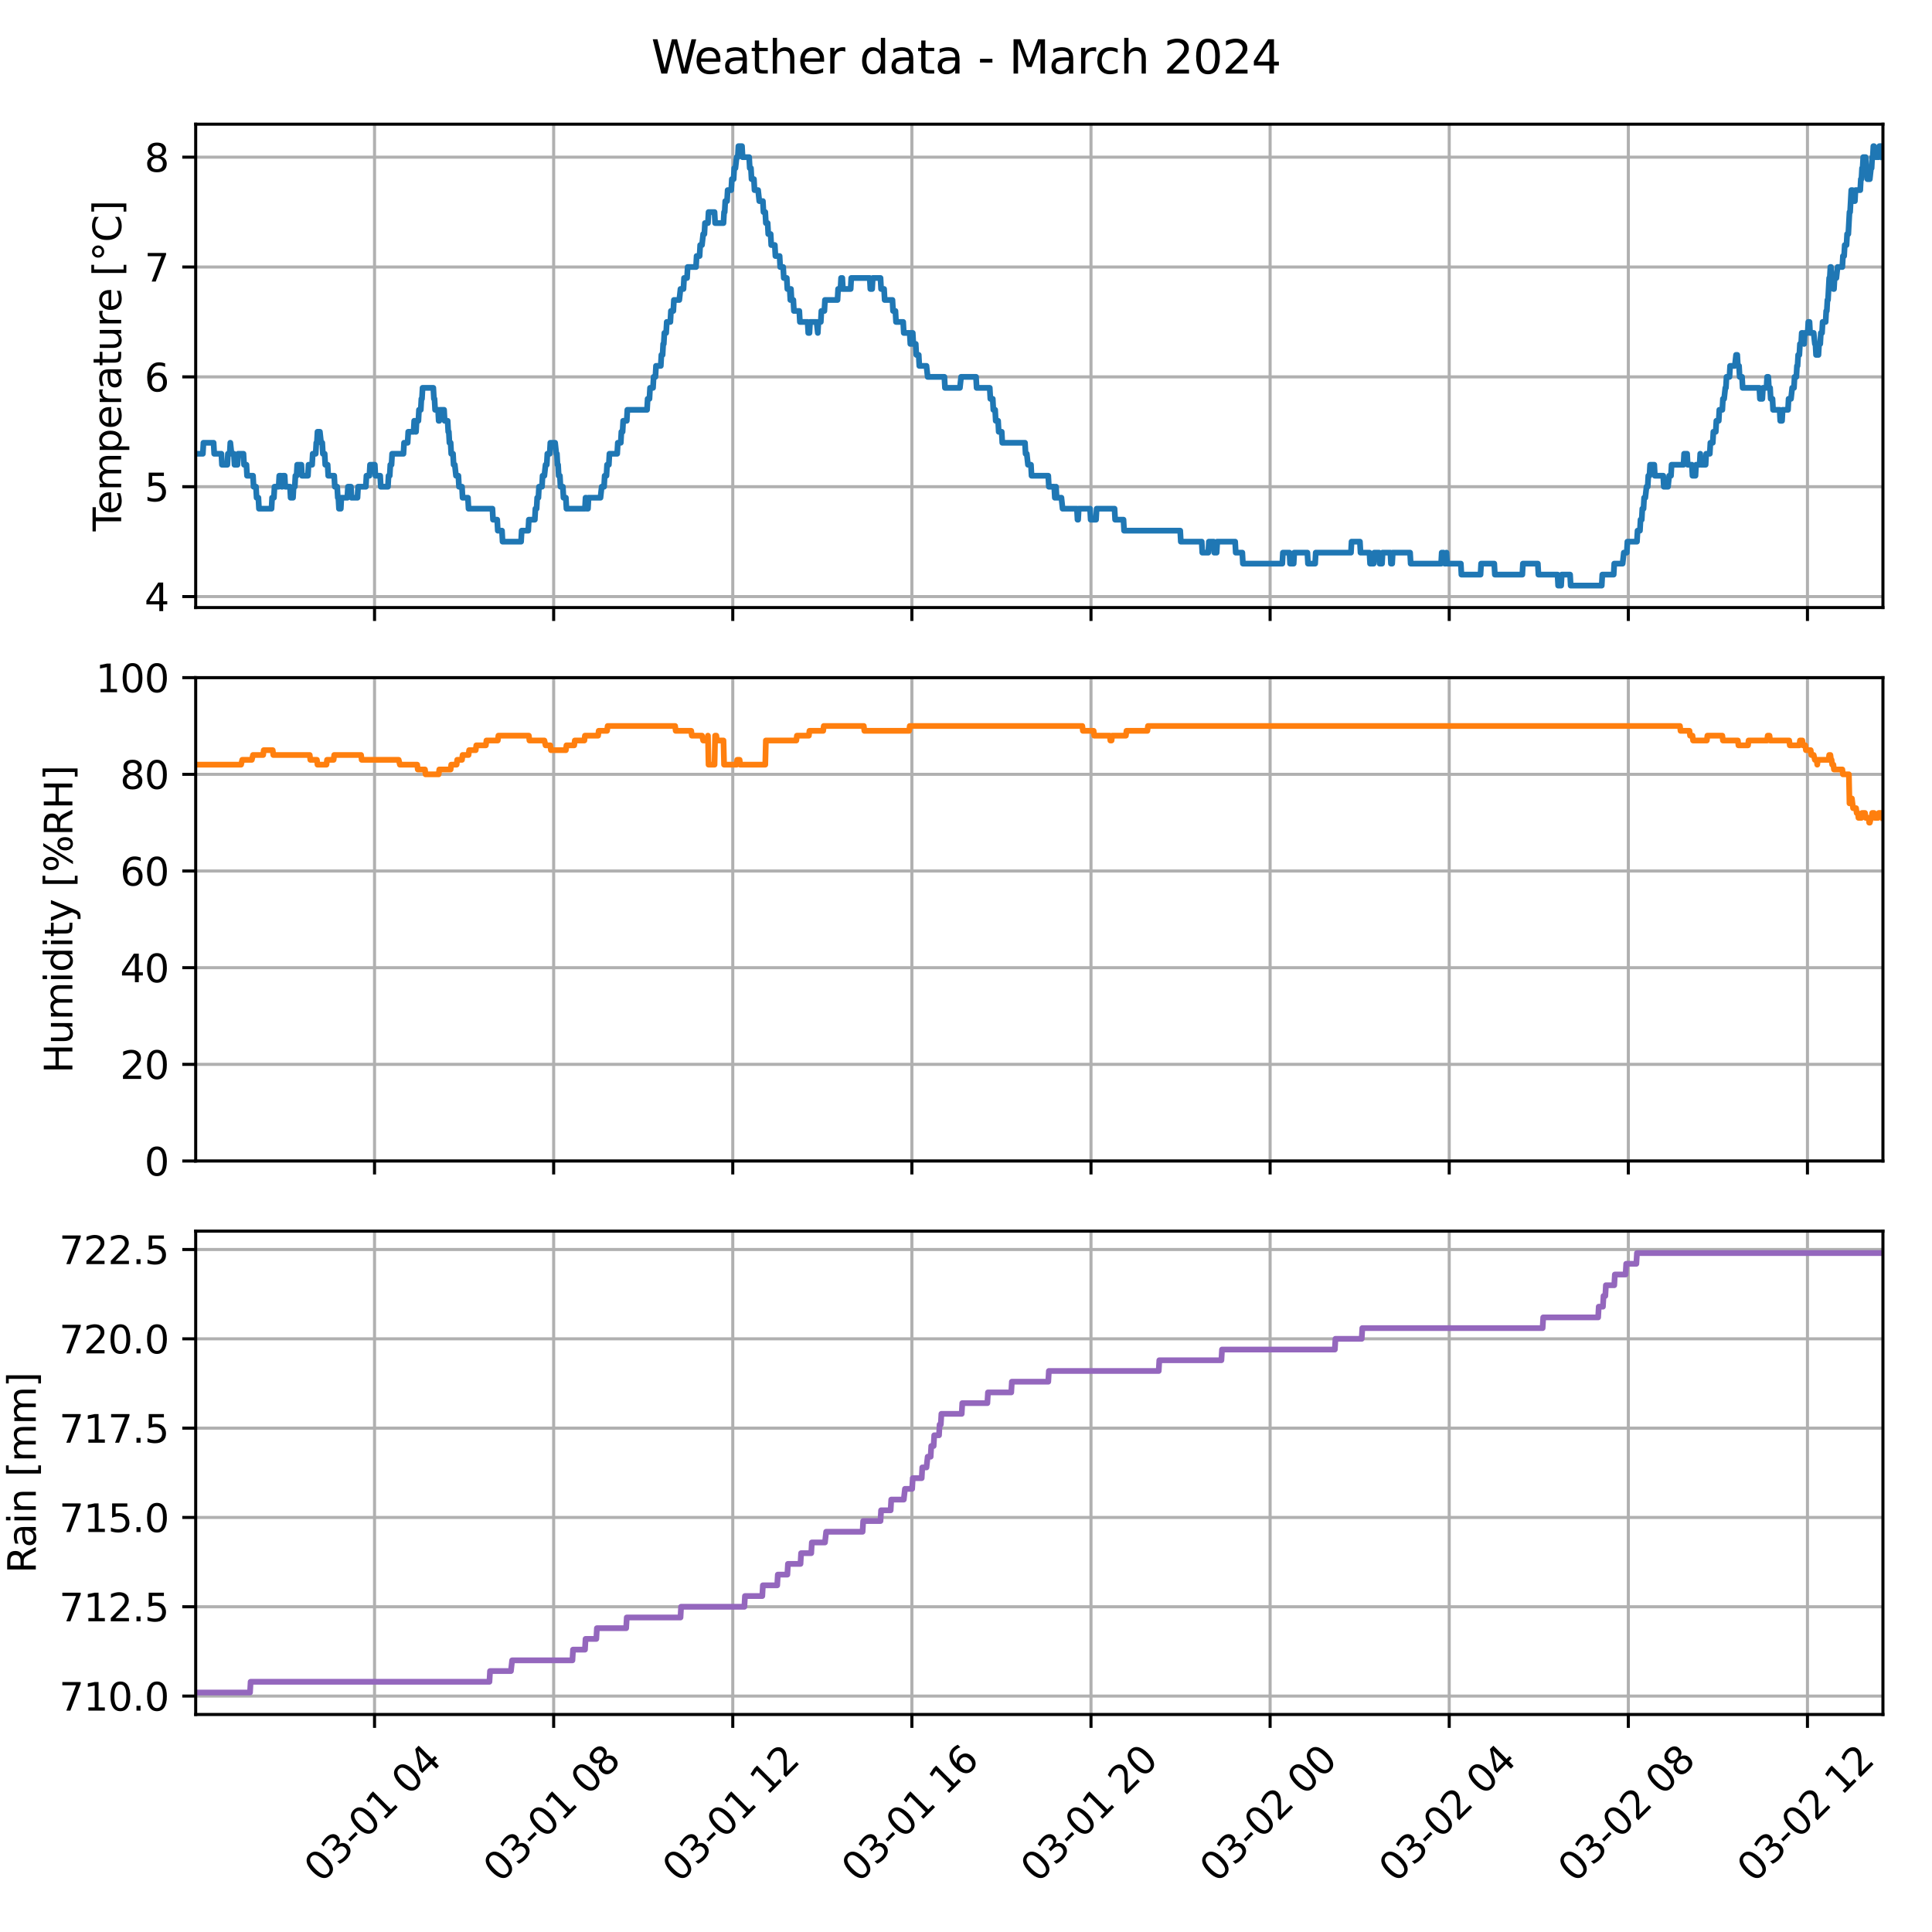 <?xml version="1.0" encoding="utf-8" standalone="no"?>
<!DOCTYPE svg PUBLIC "-//W3C//DTD SVG 1.1//EN"
  "http://www.w3.org/Graphics/SVG/1.1/DTD/svg11.dtd">
<svg xmlns:xlink="http://www.w3.org/1999/xlink" width="504pt" height="504pt" viewBox="0 0 504 504" xmlns="http://www.w3.org/2000/svg" version="1.1">
 <defs>
  <style type="text/css">*{stroke-linejoin: round; stroke-linecap: butt}</style>
 </defs>
 <g id="figure_1">
  <g id="patch_1">
   <path d="M 0 504 
L 504 504 
L 504 0 
L 0 0 
z
" style="fill: #ffffff"/>
  </g>
  <g id="axes_1">
   <g id="patch_2">
    <path d="M 51.05 158.494 
L 491.2 158.494 
L 491.2 32.4 
L 51.05 32.4 
z
" style="fill: #ffffff"/>
   </g>
   <g id="matplotlib.axis_1">
    <g id="xtick_1">
     <g id="line2d_1">
      <path d="M 97.706 158.494 
L 97.706 32.4 
" clip-path="url(#pe0ced258b1)" style="fill: none; stroke: #b0b0b0; stroke-width: 0.8; stroke-linecap: square"/>
     </g>
     <g id="line2d_2">
      <defs>
       <path id="m000e7a18a1" d="M 0 0 
L 0 3.5 
" style="stroke: #000000; stroke-width: 0.8"/>
      </defs>
      <g>
       <use xlink:href="#m000e7a18a1" x="97.706" y="158.494" style="stroke: #000000; stroke-width: 0.8"/>
      </g>
     </g>
    </g>
    <g id="xtick_2">
     <g id="line2d_3">
      <path d="M 144.432 158.494 
L 144.432 32.4 
" clip-path="url(#pe0ced258b1)" style="fill: none; stroke: #b0b0b0; stroke-width: 0.8; stroke-linecap: square"/>
     </g>
     <g id="line2d_4">
      <g>
       <use xlink:href="#m000e7a18a1" x="144.432" y="158.494" style="stroke: #000000; stroke-width: 0.8"/>
      </g>
     </g>
    </g>
    <g id="xtick_3">
     <g id="line2d_5">
      <path d="M 191.157 158.494 
L 191.157 32.4 
" clip-path="url(#pe0ced258b1)" style="fill: none; stroke: #b0b0b0; stroke-width: 0.8; stroke-linecap: square"/>
     </g>
     <g id="line2d_6">
      <g>
       <use xlink:href="#m000e7a18a1" x="191.157" y="158.494" style="stroke: #000000; stroke-width: 0.8"/>
      </g>
     </g>
    </g>
    <g id="xtick_4">
     <g id="line2d_7">
      <path d="M 237.883 158.494 
L 237.883 32.4 
" clip-path="url(#pe0ced258b1)" style="fill: none; stroke: #b0b0b0; stroke-width: 0.8; stroke-linecap: square"/>
     </g>
     <g id="line2d_8">
      <g>
       <use xlink:href="#m000e7a18a1" x="237.883" y="158.494" style="stroke: #000000; stroke-width: 0.8"/>
      </g>
     </g>
    </g>
    <g id="xtick_5">
     <g id="line2d_9">
      <path d="M 284.608 158.494 
L 284.608 32.4 
" clip-path="url(#pe0ced258b1)" style="fill: none; stroke: #b0b0b0; stroke-width: 0.8; stroke-linecap: square"/>
     </g>
     <g id="line2d_10">
      <g>
       <use xlink:href="#m000e7a18a1" x="284.608" y="158.494" style="stroke: #000000; stroke-width: 0.8"/>
      </g>
     </g>
    </g>
    <g id="xtick_6">
     <g id="line2d_11">
      <path d="M 331.333 158.494 
L 331.333 32.4 
" clip-path="url(#pe0ced258b1)" style="fill: none; stroke: #b0b0b0; stroke-width: 0.8; stroke-linecap: square"/>
     </g>
     <g id="line2d_12">
      <g>
       <use xlink:href="#m000e7a18a1" x="331.333" y="158.494" style="stroke: #000000; stroke-width: 0.8"/>
      </g>
     </g>
    </g>
    <g id="xtick_7">
     <g id="line2d_13">
      <path d="M 378.059 158.494 
L 378.059 32.4 
" clip-path="url(#pe0ced258b1)" style="fill: none; stroke: #b0b0b0; stroke-width: 0.8; stroke-linecap: square"/>
     </g>
     <g id="line2d_14">
      <g>
       <use xlink:href="#m000e7a18a1" x="378.059" y="158.494" style="stroke: #000000; stroke-width: 0.8"/>
      </g>
     </g>
    </g>
    <g id="xtick_8">
     <g id="line2d_15">
      <path d="M 424.784 158.494 
L 424.784 32.4 
" clip-path="url(#pe0ced258b1)" style="fill: none; stroke: #b0b0b0; stroke-width: 0.8; stroke-linecap: square"/>
     </g>
     <g id="line2d_16">
      <g>
       <use xlink:href="#m000e7a18a1" x="424.784" y="158.494" style="stroke: #000000; stroke-width: 0.8"/>
      </g>
     </g>
    </g>
    <g id="xtick_9">
     <g id="line2d_17">
      <path d="M 471.51 158.494 
L 471.51 32.4 
" clip-path="url(#pe0ced258b1)" style="fill: none; stroke: #b0b0b0; stroke-width: 0.8; stroke-linecap: square"/>
     </g>
     <g id="line2d_18">
      <g>
       <use xlink:href="#m000e7a18a1" x="471.51" y="158.494" style="stroke: #000000; stroke-width: 0.8"/>
      </g>
     </g>
    </g>
   </g>
   <g id="matplotlib.axis_2">
    <g id="ytick_1">
     <g id="line2d_19">
      <path d="M 51.05 155.628 
L 491.2 155.628 
" clip-path="url(#pe0ced258b1)" style="fill: none; stroke: #b0b0b0; stroke-width: 0.8; stroke-linecap: square"/>
     </g>
     <g id="line2d_20">
      <defs>
       <path id="m42550d5336" d="M 0 0 
L -3.5 0 
" style="stroke: #000000; stroke-width: 0.8"/>
      </defs>
      <g>
       <use xlink:href="#m42550d5336" x="51.05" y="155.628" style="stroke: #000000; stroke-width: 0.8"/>
      </g>
     </g>
     <g id="text_1">
      <!-- 4 -->
      <g transform="translate(37.688 159.427) scale(0.1 -0.1)">
       <defs>
        <path id="DejaVuSans-34" d="M 2419 4116 
L 825 1625 
L 2419 1625 
L 2419 4116 
z
M 2253 4666 
L 3047 4666 
L 3047 1625 
L 3713 1625 
L 3713 1100 
L 3047 1100 
L 3047 0 
L 2419 0 
L 2419 1100 
L 313 1100 
L 313 1709 
L 2253 4666 
z
" transform="scale(0.016)"/>
       </defs>
       <use xlink:href="#DejaVuSans-34"/>
      </g>
     </g>
    </g>
    <g id="ytick_2">
     <g id="line2d_21">
      <path d="M 51.05 126.97 
L 491.2 126.97 
" clip-path="url(#pe0ced258b1)" style="fill: none; stroke: #b0b0b0; stroke-width: 0.8; stroke-linecap: square"/>
     </g>
     <g id="line2d_22">
      <g>
       <use xlink:href="#m42550d5336" x="51.05" y="126.97" style="stroke: #000000; stroke-width: 0.8"/>
      </g>
     </g>
     <g id="text_2">
      <!-- 5 -->
      <g transform="translate(37.688 130.769) scale(0.1 -0.1)">
       <defs>
        <path id="DejaVuSans-35" d="M 691 4666 
L 3169 4666 
L 3169 4134 
L 1269 4134 
L 1269 2991 
Q 1406 3038 1543 3061 
Q 1681 3084 1819 3084 
Q 2600 3084 3056 2656 
Q 3513 2228 3513 1497 
Q 3513 744 3044 326 
Q 2575 -91 1722 -91 
Q 1428 -91 1123 -41 
Q 819 9 494 109 
L 494 744 
Q 775 591 1075 516 
Q 1375 441 1709 441 
Q 2250 441 2565 725 
Q 2881 1009 2881 1497 
Q 2881 1984 2565 2268 
Q 2250 2553 1709 2553 
Q 1456 2553 1204 2497 
Q 953 2441 691 2322 
L 691 4666 
z
" transform="scale(0.016)"/>
       </defs>
       <use xlink:href="#DejaVuSans-35"/>
      </g>
     </g>
    </g>
    <g id="ytick_3">
     <g id="line2d_23">
      <path d="M 51.05 98.313 
L 491.2 98.313 
" clip-path="url(#pe0ced258b1)" style="fill: none; stroke: #b0b0b0; stroke-width: 0.8; stroke-linecap: square"/>
     </g>
     <g id="line2d_24">
      <g>
       <use xlink:href="#m42550d5336" x="51.05" y="98.313" style="stroke: #000000; stroke-width: 0.8"/>
      </g>
     </g>
     <g id="text_3">
      <!-- 6 -->
      <g transform="translate(37.688 102.112) scale(0.1 -0.1)">
       <defs>
        <path id="DejaVuSans-36" d="M 2113 2584 
Q 1688 2584 1439 2293 
Q 1191 2003 1191 1497 
Q 1191 994 1439 701 
Q 1688 409 2113 409 
Q 2538 409 2786 701 
Q 3034 994 3034 1497 
Q 3034 2003 2786 2293 
Q 2538 2584 2113 2584 
z
M 3366 4563 
L 3366 3988 
Q 3128 4100 2886 4159 
Q 2644 4219 2406 4219 
Q 1781 4219 1451 3797 
Q 1122 3375 1075 2522 
Q 1259 2794 1537 2939 
Q 1816 3084 2150 3084 
Q 2853 3084 3261 2657 
Q 3669 2231 3669 1497 
Q 3669 778 3244 343 
Q 2819 -91 2113 -91 
Q 1303 -91 875 529 
Q 447 1150 447 2328 
Q 447 3434 972 4092 
Q 1497 4750 2381 4750 
Q 2619 4750 2861 4703 
Q 3103 4656 3366 4563 
z
" transform="scale(0.016)"/>
       </defs>
       <use xlink:href="#DejaVuSans-36"/>
      </g>
     </g>
    </g>
    <g id="ytick_4">
     <g id="line2d_25">
      <path d="M 51.05 69.655 
L 491.2 69.655 
" clip-path="url(#pe0ced258b1)" style="fill: none; stroke: #b0b0b0; stroke-width: 0.8; stroke-linecap: square"/>
     </g>
     <g id="line2d_26">
      <g>
       <use xlink:href="#m42550d5336" x="51.05" y="69.655" style="stroke: #000000; stroke-width: 0.8"/>
      </g>
     </g>
     <g id="text_4">
      <!-- 7 -->
      <g transform="translate(37.688 73.454) scale(0.1 -0.1)">
       <defs>
        <path id="DejaVuSans-37" d="M 525 4666 
L 3525 4666 
L 3525 4397 
L 1831 0 
L 1172 0 
L 2766 4134 
L 525 4134 
L 525 4666 
z
" transform="scale(0.016)"/>
       </defs>
       <use xlink:href="#DejaVuSans-37"/>
      </g>
     </g>
    </g>
    <g id="ytick_5">
     <g id="line2d_27">
      <path d="M 51.05 40.997 
L 491.2 40.997 
" clip-path="url(#pe0ced258b1)" style="fill: none; stroke: #b0b0b0; stroke-width: 0.8; stroke-linecap: square"/>
     </g>
     <g id="line2d_28">
      <g>
       <use xlink:href="#m42550d5336" x="51.05" y="40.997" style="stroke: #000000; stroke-width: 0.8"/>
      </g>
     </g>
     <g id="text_5">
      <!-- 8 -->
      <g transform="translate(37.688 44.797) scale(0.1 -0.1)">
       <defs>
        <path id="DejaVuSans-38" d="M 2034 2216 
Q 1584 2216 1326 1975 
Q 1069 1734 1069 1313 
Q 1069 891 1326 650 
Q 1584 409 2034 409 
Q 2484 409 2743 651 
Q 3003 894 3003 1313 
Q 3003 1734 2745 1975 
Q 2488 2216 2034 2216 
z
M 1403 2484 
Q 997 2584 770 2862 
Q 544 3141 544 3541 
Q 544 4100 942 4425 
Q 1341 4750 2034 4750 
Q 2731 4750 3128 4425 
Q 3525 4100 3525 3541 
Q 3525 3141 3298 2862 
Q 3072 2584 2669 2484 
Q 3125 2378 3379 2068 
Q 3634 1759 3634 1313 
Q 3634 634 3220 271 
Q 2806 -91 2034 -91 
Q 1263 -91 848 271 
Q 434 634 434 1313 
Q 434 1759 690 2068 
Q 947 2378 1403 2484 
z
M 1172 3481 
Q 1172 3119 1398 2916 
Q 1625 2713 2034 2713 
Q 2441 2713 2670 2916 
Q 2900 3119 2900 3481 
Q 2900 3844 2670 4047 
Q 2441 4250 2034 4250 
Q 1625 4250 1398 4047 
Q 1172 3844 1172 3481 
z
" transform="scale(0.016)"/>
       </defs>
       <use xlink:href="#DejaVuSans-38"/>
      </g>
     </g>
    </g>
    <g id="text_6">
     <!-- Temperature [°C] -->
     <g transform="translate(31.608 138.598) rotate(-90) scale(0.1 -0.1)">
      <defs>
       <path id="DejaVuSans-54" d="M -19 4666 
L 3928 4666 
L 3928 4134 
L 2272 4134 
L 2272 0 
L 1638 0 
L 1638 4134 
L -19 4134 
L -19 4666 
z
" transform="scale(0.016)"/>
       <path id="DejaVuSans-65" d="M 3597 1894 
L 3597 1613 
L 953 1613 
Q 991 1019 1311 708 
Q 1631 397 2203 397 
Q 2534 397 2845 478 
Q 3156 559 3463 722 
L 3463 178 
Q 3153 47 2828 -22 
Q 2503 -91 2169 -91 
Q 1331 -91 842 396 
Q 353 884 353 1716 
Q 353 2575 817 3079 
Q 1281 3584 2069 3584 
Q 2775 3584 3186 3129 
Q 3597 2675 3597 1894 
z
M 3022 2063 
Q 3016 2534 2758 2815 
Q 2500 3097 2075 3097 
Q 1594 3097 1305 2825 
Q 1016 2553 972 2059 
L 3022 2063 
z
" transform="scale(0.016)"/>
       <path id="DejaVuSans-6d" d="M 3328 2828 
Q 3544 3216 3844 3400 
Q 4144 3584 4550 3584 
Q 5097 3584 5394 3201 
Q 5691 2819 5691 2113 
L 5691 0 
L 5113 0 
L 5113 2094 
Q 5113 2597 4934 2840 
Q 4756 3084 4391 3084 
Q 3944 3084 3684 2787 
Q 3425 2491 3425 1978 
L 3425 0 
L 2847 0 
L 2847 2094 
Q 2847 2600 2669 2842 
Q 2491 3084 2119 3084 
Q 1678 3084 1418 2786 
Q 1159 2488 1159 1978 
L 1159 0 
L 581 0 
L 581 3500 
L 1159 3500 
L 1159 2956 
Q 1356 3278 1631 3431 
Q 1906 3584 2284 3584 
Q 2666 3584 2933 3390 
Q 3200 3197 3328 2828 
z
" transform="scale(0.016)"/>
       <path id="DejaVuSans-70" d="M 1159 525 
L 1159 -1331 
L 581 -1331 
L 581 3500 
L 1159 3500 
L 1159 2969 
Q 1341 3281 1617 3432 
Q 1894 3584 2278 3584 
Q 2916 3584 3314 3078 
Q 3713 2572 3713 1747 
Q 3713 922 3314 415 
Q 2916 -91 2278 -91 
Q 1894 -91 1617 61 
Q 1341 213 1159 525 
z
M 3116 1747 
Q 3116 2381 2855 2742 
Q 2594 3103 2138 3103 
Q 1681 3103 1420 2742 
Q 1159 2381 1159 1747 
Q 1159 1113 1420 752 
Q 1681 391 2138 391 
Q 2594 391 2855 752 
Q 3116 1113 3116 1747 
z
" transform="scale(0.016)"/>
       <path id="DejaVuSans-72" d="M 2631 2963 
Q 2534 3019 2420 3045 
Q 2306 3072 2169 3072 
Q 1681 3072 1420 2755 
Q 1159 2438 1159 1844 
L 1159 0 
L 581 0 
L 581 3500 
L 1159 3500 
L 1159 2956 
Q 1341 3275 1631 3429 
Q 1922 3584 2338 3584 
Q 2397 3584 2469 3576 
Q 2541 3569 2628 3553 
L 2631 2963 
z
" transform="scale(0.016)"/>
       <path id="DejaVuSans-61" d="M 2194 1759 
Q 1497 1759 1228 1600 
Q 959 1441 959 1056 
Q 959 750 1161 570 
Q 1363 391 1709 391 
Q 2188 391 2477 730 
Q 2766 1069 2766 1631 
L 2766 1759 
L 2194 1759 
z
M 3341 1997 
L 3341 0 
L 2766 0 
L 2766 531 
Q 2569 213 2275 61 
Q 1981 -91 1556 -91 
Q 1019 -91 701 211 
Q 384 513 384 1019 
Q 384 1609 779 1909 
Q 1175 2209 1959 2209 
L 2766 2209 
L 2766 2266 
Q 2766 2663 2505 2880 
Q 2244 3097 1772 3097 
Q 1472 3097 1187 3025 
Q 903 2953 641 2809 
L 641 3341 
Q 956 3463 1253 3523 
Q 1550 3584 1831 3584 
Q 2591 3584 2966 3190 
Q 3341 2797 3341 1997 
z
" transform="scale(0.016)"/>
       <path id="DejaVuSans-74" d="M 1172 4494 
L 1172 3500 
L 2356 3500 
L 2356 3053 
L 1172 3053 
L 1172 1153 
Q 1172 725 1289 603 
Q 1406 481 1766 481 
L 2356 481 
L 2356 0 
L 1766 0 
Q 1100 0 847 248 
Q 594 497 594 1153 
L 594 3053 
L 172 3053 
L 172 3500 
L 594 3500 
L 594 4494 
L 1172 4494 
z
" transform="scale(0.016)"/>
       <path id="DejaVuSans-75" d="M 544 1381 
L 544 3500 
L 1119 3500 
L 1119 1403 
Q 1119 906 1312 657 
Q 1506 409 1894 409 
Q 2359 409 2629 706 
Q 2900 1003 2900 1516 
L 2900 3500 
L 3475 3500 
L 3475 0 
L 2900 0 
L 2900 538 
Q 2691 219 2414 64 
Q 2138 -91 1772 -91 
Q 1169 -91 856 284 
Q 544 659 544 1381 
z
M 1991 3584 
L 1991 3584 
z
" transform="scale(0.016)"/>
       <path id="DejaVuSans-20" transform="scale(0.016)"/>
       <path id="DejaVuSans-5b" d="M 550 4863 
L 1875 4863 
L 1875 4416 
L 1125 4416 
L 1125 -397 
L 1875 -397 
L 1875 -844 
L 550 -844 
L 550 4863 
z
" transform="scale(0.016)"/>
       <path id="DejaVuSans-b0" d="M 1600 4347 
Q 1350 4347 1178 4173 
Q 1006 4000 1006 3750 
Q 1006 3503 1178 3333 
Q 1350 3163 1600 3163 
Q 1850 3163 2022 3333 
Q 2194 3503 2194 3750 
Q 2194 3997 2020 4172 
Q 1847 4347 1600 4347 
z
M 1600 4750 
Q 1800 4750 1984 4673 
Q 2169 4597 2303 4453 
Q 2447 4313 2519 4134 
Q 2591 3956 2591 3750 
Q 2591 3338 2302 3052 
Q 2013 2766 1594 2766 
Q 1172 2766 890 3047 
Q 609 3328 609 3750 
Q 609 4169 896 4459 
Q 1184 4750 1600 4750 
z
" transform="scale(0.016)"/>
       <path id="DejaVuSans-43" d="M 4122 4306 
L 4122 3641 
Q 3803 3938 3442 4084 
Q 3081 4231 2675 4231 
Q 1875 4231 1450 3742 
Q 1025 3253 1025 2328 
Q 1025 1406 1450 917 
Q 1875 428 2675 428 
Q 3081 428 3442 575 
Q 3803 722 4122 1019 
L 4122 359 
Q 3791 134 3420 21 
Q 3050 -91 2638 -91 
Q 1578 -91 968 557 
Q 359 1206 359 2328 
Q 359 3453 968 4101 
Q 1578 4750 2638 4750 
Q 3056 4750 3426 4639 
Q 3797 4528 4122 4306 
z
" transform="scale(0.016)"/>
       <path id="DejaVuSans-5d" d="M 1947 4863 
L 1947 -844 
L 622 -844 
L 622 -397 
L 1369 -397 
L 1369 4416 
L 622 4416 
L 622 4863 
L 1947 4863 
z
" transform="scale(0.016)"/>
      </defs>
      <use xlink:href="#DejaVuSans-54"/>
      <use xlink:href="#DejaVuSans-65" x="44.084"/>
      <use xlink:href="#DejaVuSans-6d" x="105.607"/>
      <use xlink:href="#DejaVuSans-70" x="203.02"/>
      <use xlink:href="#DejaVuSans-65" x="266.496"/>
      <use xlink:href="#DejaVuSans-72" x="328.02"/>
      <use xlink:href="#DejaVuSans-61" x="369.133"/>
      <use xlink:href="#DejaVuSans-74" x="430.412"/>
      <use xlink:href="#DejaVuSans-75" x="469.621"/>
      <use xlink:href="#DejaVuSans-72" x="533"/>
      <use xlink:href="#DejaVuSans-65" x="571.863"/>
      <use xlink:href="#DejaVuSans-20" x="633.387"/>
      <use xlink:href="#DejaVuSans-5b" x="665.174"/>
      <use xlink:href="#DejaVuSans-b0" x="704.188"/>
      <use xlink:href="#DejaVuSans-43" x="754.188"/>
      <use xlink:href="#DejaVuSans-5d" x="824.012"/>
     </g>
    </g>
   </g>
   <g id="line2d_29">
    <path d="M 51.05 118.373 
L 52.919 118.373 
L 53.075 115.507 
L 55.722 115.507 
L 55.879 118.373 
L 57.748 118.373 
L 57.903 121.239 
L 59.306 121.239 
L 59.46 118.373 
L 59.929 118.373 
L 60.085 115.507 
L 60.395 118.373 
L 61.018 118.373 
L 61.175 121.239 
L 61.953 121.239 
L 62.109 118.373 
L 63.51 118.373 
L 63.667 121.239 
L 64.29 121.239 
L 64.445 124.104 
L 66.003 124.104 
L 66.158 126.97 
L 66.782 126.97 
L 66.937 129.836 
L 67.405 129.836 
L 67.56 132.702 
L 70.831 132.702 
L 70.986 129.836 
L 71.454 129.836 
L 71.609 126.97 
L 72.7 126.97 
L 72.855 124.104 
L 73.323 124.104 
L 73.478 126.97 
L 73.635 126.97 
L 73.79 124.104 
L 74.258 124.104 
L 74.413 126.97 
L 75.659 126.97 
L 75.815 129.836 
L 76.438 129.836 
L 76.593 126.97 
L 76.905 126.97 
L 77.061 124.104 
L 77.373 124.104 
L 77.528 121.239 
L 78.619 121.239 
L 78.774 124.104 
L 80.331 124.104 
L 80.488 121.239 
L 81.422 121.239 
L 81.577 118.373 
L 82.356 118.373 
L 82.512 115.507 
L 82.668 115.507 
L 82.823 112.641 
L 83.448 112.641 
L 83.758 115.507 
L 84.069 115.507 
L 84.226 118.373 
L 84.692 118.373 
L 84.849 121.239 
L 85.472 121.239 
L 85.627 124.104 
L 87.184 124.104 
L 87.341 126.97 
L 87.964 126.97 
L 88.119 129.836 
L 88.275 129.836 
L 88.43 132.702 
L 88.898 132.702 
L 89.053 129.836 
L 90.611 129.836 
L 90.767 126.97 
L 91.545 126.97 
L 91.702 129.836 
L 93.259 129.836 
L 93.414 126.97 
L 95.439 126.97 
L 95.595 124.104 
L 96.374 124.104 
L 96.529 121.239 
L 97.775 121.239 
L 97.932 124.104 
L 99.178 124.104 
L 99.333 126.97 
L 101.203 126.97 
L 101.357 124.104 
L 101.669 124.104 
L 101.825 121.239 
L 102.136 121.239 
L 102.293 118.373 
L 105.251 118.373 
L 105.408 115.507 
L 106.342 115.507 
L 106.497 112.641 
L 107.9 112.641 
L 108.055 109.776 
L 108.211 109.776 
L 108.366 112.641 
L 108.523 112.641 
L 108.678 109.776 
L 109.145 109.776 
L 109.301 106.91 
L 109.769 106.91 
L 109.925 104.044 
L 110.079 104.044 
L 110.235 101.178 
L 113.039 101.178 
L 113.195 104.044 
L 113.35 104.044 
L 113.507 106.91 
L 114.285 106.91 
L 114.441 109.776 
L 114.596 109.776 
L 114.752 106.91 
L 115.843 106.91 
L 115.998 109.776 
L 116.777 109.776 
L 116.933 112.641 
L 117.088 112.641 
L 117.245 115.507 
L 117.556 115.507 
L 117.711 118.373 
L 118.179 118.373 
L 118.334 121.239 
L 118.647 121.239 
L 118.957 124.104 
L 119.58 124.104 
L 119.737 126.97 
L 120.515 126.97 
L 120.671 129.836 
L 122.072 129.836 
L 122.229 132.702 
L 128.458 132.702 
L 128.614 135.567 
L 129.704 135.567 
L 129.86 138.433 
L 130.95 138.433 
L 131.106 141.299 
L 135.934 141.299 
L 136.09 138.433 
L 137.804 138.433 
L 137.959 135.567 
L 139.516 135.567 
L 139.672 132.702 
L 139.984 132.702 
L 140.139 129.836 
L 140.451 129.836 
L 140.607 126.97 
L 141.385 126.97 
L 141.541 124.104 
L 142.008 124.104 
L 142.32 121.239 
L 142.631 121.239 
L 142.788 118.373 
L 143.41 118.373 
L 143.566 115.507 
L 144.812 115.507 
L 145.124 118.373 
L 145.279 118.373 
L 145.435 121.239 
L 145.591 121.239 
L 145.746 124.104 
L 146.058 124.104 
L 146.214 126.97 
L 146.837 126.97 
L 146.992 129.836 
L 147.615 129.836 
L 147.771 132.702 
L 152.599 132.702 
L 152.755 129.836 
L 152.911 129.836 
L 153.067 132.702 
L 153.379 132.702 
L 153.534 129.836 
L 156.649 129.836 
L 156.96 126.97 
L 157.583 126.97 
L 157.74 124.104 
L 158.206 124.104 
L 158.362 121.239 
L 158.829 121.239 
L 158.985 118.373 
L 161.01 118.373 
L 161.166 115.507 
L 161.944 115.507 
L 162.1 112.641 
L 162.412 112.641 
L 162.568 109.776 
L 163.502 109.776 
L 163.658 106.91 
L 168.797 106.91 
L 168.953 104.044 
L 169.42 104.044 
L 169.576 101.178 
L 170.355 101.178 
L 170.511 98.313 
L 170.978 98.313 
L 171.134 95.447 
L 172.38 95.447 
L 172.535 92.581 
L 172.847 92.581 
L 173.003 89.715 
L 173.158 89.715 
L 173.315 86.85 
L 173.781 86.85 
L 173.937 83.984 
L 174.872 83.984 
L 175.027 81.118 
L 175.65 81.118 
L 175.806 78.252 
L 177.209 78.252 
L 177.519 75.386 
L 178.298 75.386 
L 178.454 72.521 
L 179.233 72.521 
L 179.388 69.655 
L 181.569 69.655 
L 181.725 66.789 
L 182.503 66.789 
L 182.659 63.923 
L 183.127 63.923 
L 183.438 61.058 
L 183.749 61.058 
L 183.905 58.192 
L 184.684 58.192 
L 184.84 55.326 
L 186.397 55.326 
L 186.553 58.192 
L 188.733 58.192 
L 188.889 55.326 
L 189.046 55.326 
L 189.2 52.46 
L 189.668 52.46 
L 189.824 49.595 
L 190.759 49.595 
L 190.914 46.729 
L 191.382 46.729 
L 191.537 43.863 
L 191.849 43.863 
L 192.16 40.997 
L 192.471 40.997 
L 192.628 38.132 
L 193.562 38.132 
L 193.717 40.997 
L 195.431 40.997 
L 195.586 43.863 
L 195.898 43.863 
L 196.054 46.729 
L 196.677 46.729 
L 196.832 49.595 
L 197.768 49.595 
L 198.078 52.46 
L 199.012 52.46 
L 199.169 55.326 
L 199.635 55.326 
L 199.792 58.192 
L 200.258 58.192 
L 200.415 61.058 
L 201.037 61.058 
L 201.193 63.923 
L 202.127 63.923 
L 202.284 66.789 
L 203.373 66.789 
L 203.53 69.655 
L 204.308 69.655 
L 204.464 72.521 
L 205.242 72.521 
L 205.399 75.386 
L 206.022 75.386 
L 206.177 78.252 
L 206.333 75.386 
L 206.49 78.252 
L 206.956 78.252 
L 207.111 81.118 
L 208.514 81.118 
L 208.669 83.984 
L 210.695 83.984 
L 210.849 86.85 
L 211.161 86.85 
L 211.317 83.984 
L 213.03 83.984 
L 213.341 86.85 
L 213.498 83.984 
L 214.121 83.984 
L 214.276 81.118 
L 215.055 81.118 
L 215.21 78.252 
L 218.481 78.252 
L 218.637 75.386 
L 219.26 75.386 
L 219.417 72.521 
L 219.571 75.386 
L 219.728 72.521 
L 219.884 75.386 
L 221.908 75.386 
L 222.063 72.521 
L 226.892 72.521 
L 227.049 75.386 
L 227.515 75.386 
L 227.67 72.521 
L 229.696 72.521 
L 229.851 75.386 
L 230.63 75.386 
L 230.785 78.252 
L 232.811 78.252 
L 232.967 81.118 
L 233.589 81.118 
L 233.745 83.984 
L 235.614 83.984 
L 235.769 86.85 
L 237.327 86.85 
L 237.483 89.715 
L 237.638 86.85 
L 237.795 86.85 
L 237.95 89.715 
L 238.106 86.85 
L 238.261 89.715 
L 238.886 89.715 
L 239.04 92.581 
L 239.664 92.581 
L 239.819 95.447 
L 241.689 95.447 
L 241.999 98.313 
L 246.36 98.313 
L 246.517 101.178 
L 250.41 101.178 
L 250.721 98.313 
L 254.616 98.313 
L 254.771 101.178 
L 258.197 101.178 
L 258.354 104.044 
L 258.977 104.044 
L 259.132 106.91 
L 259.599 106.91 
L 259.755 109.776 
L 260.378 109.776 
L 260.534 112.641 
L 261.312 112.641 
L 261.469 115.507 
L 267.387 115.507 
L 267.542 118.373 
L 267.854 118.373 
L 268.167 121.239 
L 268.945 121.239 
L 269.1 124.104 
L 273.461 124.104 
L 273.617 126.97 
L 275.018 126.97 
L 275.175 129.836 
L 275.33 129.836 
L 275.486 126.97 
L 275.641 129.836 
L 276.889 129.836 
L 277.199 132.702 
L 280.937 132.702 
L 281.093 135.567 
L 281.248 135.567 
L 281.405 132.702 
L 284.363 132.702 
L 284.52 135.567 
L 285.921 135.567 
L 286.077 132.702 
L 290.75 132.702 
L 290.905 135.567 
L 293.085 135.567 
L 293.242 138.433 
L 307.883 138.433 
L 308.037 141.299 
L 313.489 141.299 
L 313.644 144.165 
L 315.202 144.165 
L 315.358 141.299 
L 316.604 141.299 
L 316.759 144.165 
L 317.382 144.165 
L 317.539 141.299 
L 322.212 141.299 
L 322.366 144.165 
L 324.08 144.165 
L 324.235 147.031 
L 334.515 147.031 
L 334.671 144.165 
L 336.384 144.165 
L 336.54 147.031 
L 337.475 147.031 
L 337.63 144.165 
L 341.056 144.165 
L 341.213 147.031 
L 343.082 147.031 
L 343.237 144.165 
L 352.427 144.165 
L 352.582 141.299 
L 354.763 141.299 
L 354.919 144.165 
L 357.254 144.165 
L 357.411 147.031 
L 358.345 147.031 
L 358.5 144.165 
L 359.747 144.165 
L 359.903 147.031 
L 360.526 147.031 
L 360.681 144.165 
L 362.706 144.165 
L 362.862 147.031 
L 363.173 147.031 
L 363.33 144.165 
L 367.847 144.165 
L 368.001 147.031 
L 375.945 147.031 
L 376.101 144.165 
L 376.569 144.165 
L 376.879 147.031 
L 377.191 147.031 
L 377.347 144.165 
L 377.502 147.031 
L 381.085 147.031 
L 381.24 149.896 
L 386.224 149.896 
L 386.38 147.031 
L 389.807 147.031 
L 389.962 149.896 
L 397.128 149.896 
L 397.282 147.031 
L 401.176 147.031 
L 401.332 149.896 
L 406.316 149.896 
L 406.472 152.762 
L 407.251 152.762 
L 407.406 149.896 
L 409.587 149.896 
L 409.743 152.762 
L 417.841 152.762 
L 417.997 149.896 
L 420.957 149.896 
L 421.112 147.031 
L 423.293 147.031 
L 423.605 144.165 
L 424.384 144.165 
L 424.539 141.299 
L 427.031 141.299 
L 427.187 138.433 
L 427.81 138.433 
L 427.965 135.567 
L 428.277 135.567 
L 428.433 132.702 
L 428.745 132.702 
L 428.9 129.836 
L 429.211 129.836 
L 429.523 126.97 
L 429.834 126.97 
L 429.991 124.104 
L 430.302 124.104 
L 430.457 121.239 
L 431.548 121.239 
L 431.703 124.104 
L 433.884 124.104 
L 434.04 126.97 
L 435.131 126.97 
L 435.441 124.104 
L 435.909 124.104 
L 436.064 121.239 
L 439.179 121.239 
L 439.336 118.373 
L 440.114 118.373 
L 440.27 121.239 
L 441.36 121.239 
L 441.516 124.104 
L 442.294 124.104 
L 442.451 121.239 
L 443.385 121.239 
L 443.54 118.373 
L 443.697 121.239 
L 444.942 121.239 
L 445.098 118.373 
L 446.032 118.373 
L 446.189 115.507 
L 446.811 115.507 
L 446.968 112.641 
L 447.59 112.641 
L 447.746 109.776 
L 448.369 109.776 
L 448.524 106.91 
L 449.303 106.91 
L 449.459 104.044 
L 449.771 104.044 
L 450.082 101.178 
L 450.238 101.178 
L 450.393 98.313 
L 451.172 98.313 
L 451.328 95.447 
L 452.574 95.447 
L 452.886 92.581 
L 453.197 92.581 
L 453.353 95.447 
L 453.664 95.447 
L 453.82 98.313 
L 454.443 98.313 
L 454.599 101.178 
L 458.96 101.178 
L 459.115 104.044 
L 459.739 104.044 
L 459.895 101.178 
L 460.829 101.178 
L 460.984 98.313 
L 461.296 98.313 
L 461.452 101.178 
L 461.763 101.178 
L 461.919 104.044 
L 462.386 104.044 
L 462.542 106.91 
L 464.255 106.91 
L 464.412 109.776 
L 464.878 109.776 
L 465.034 106.91 
L 466.436 106.91 
L 466.591 104.044 
L 467.214 104.044 
L 467.527 101.178 
L 467.993 101.178 
L 468.149 98.313 
L 468.616 98.313 
L 468.772 95.447 
L 468.928 95.447 
L 469.083 92.581 
L 469.395 92.581 
L 469.551 89.715 
L 469.862 89.715 
L 470.018 86.85 
L 470.33 86.85 
L 470.641 89.715 
L 470.797 86.85 
L 471.576 86.85 
L 471.731 83.984 
L 472.043 83.984 
L 472.198 86.85 
L 473.134 86.85 
L 473.444 89.715 
L 473.6 89.715 
L 473.756 92.581 
L 474.379 92.581 
L 474.535 89.715 
L 474.846 89.715 
L 475.002 86.85 
L 475.313 86.85 
L 475.469 83.984 
L 476.249 83.984 
L 476.403 81.118 
L 476.559 81.118 
L 476.716 78.252 
L 476.871 78.252 
L 477.182 72.521 
L 477.338 72.521 
L 477.494 69.655 
L 477.65 69.655 
L 477.805 72.521 
L 478.117 72.521 
L 478.273 75.386 
L 478.428 75.386 
L 478.585 72.521 
L 479.052 72.521 
L 479.363 69.655 
L 480.609 69.655 
L 480.765 66.789 
L 481.076 66.789 
L 481.232 63.923 
L 481.699 63.923 
L 481.855 61.058 
L 482.167 61.058 
L 482.478 55.326 
L 482.634 55.326 
L 482.946 49.595 
L 483.257 49.595 
L 483.413 52.46 
L 483.88 52.46 
L 484.035 49.595 
L 485.281 49.595 
L 485.437 46.729 
L 485.593 46.729 
L 485.749 43.863 
L 485.904 43.863 
L 486.06 40.997 
L 486.684 40.997 
L 486.839 43.863 
L 486.995 43.863 
L 487.15 46.729 
L 487.773 46.729 
L 488.085 43.863 
L 488.241 43.863 
L 488.396 40.997 
L 488.552 40.997 
L 488.708 38.132 
L 488.864 38.132 
L 489.019 40.997 
L 490.11 40.997 
L 490.265 38.132 
L 491.044 38.132 
L 491.2 40.997 
L 491.2 40.997 
" clip-path="url(#pe0ced258b1)" style="fill: none; stroke: #1f77b4; stroke-width: 1.5; stroke-linecap: square"/>
   </g>
   <g id="patch_3">
    <path d="M 51.05 158.494 
L 51.05 32.4 
" style="fill: none; stroke: #000000; stroke-width: 0.8; stroke-linejoin: miter; stroke-linecap: square"/>
   </g>
   <g id="patch_4">
    <path d="M 491.2 158.494 
L 491.2 32.4 
" style="fill: none; stroke: #000000; stroke-width: 0.8; stroke-linejoin: miter; stroke-linecap: square"/>
   </g>
   <g id="patch_5">
    <path d="M 51.05 158.494 
L 491.2 158.494 
" style="fill: none; stroke: #000000; stroke-width: 0.8; stroke-linejoin: miter; stroke-linecap: square"/>
   </g>
   <g id="patch_6">
    <path d="M 51.05 32.4 
L 491.2 32.4 
" style="fill: none; stroke: #000000; stroke-width: 0.8; stroke-linejoin: miter; stroke-linecap: square"/>
   </g>
  </g>
  <g id="axes_2">
   <g id="patch_7">
    <path d="M 51.05 302.873 
L 491.2 302.873 
L 491.2 176.779 
L 51.05 176.779 
z
" style="fill: #ffffff"/>
   </g>
   <g id="matplotlib.axis_3">
    <g id="xtick_10">
     <g id="line2d_30">
      <path d="M 97.706 302.873 
L 97.706 176.779 
" clip-path="url(#p1950d7c507)" style="fill: none; stroke: #b0b0b0; stroke-width: 0.8; stroke-linecap: square"/>
     </g>
     <g id="line2d_31">
      <g>
       <use xlink:href="#m000e7a18a1" x="97.706" y="302.873" style="stroke: #000000; stroke-width: 0.8"/>
      </g>
     </g>
    </g>
    <g id="xtick_11">
     <g id="line2d_32">
      <path d="M 144.432 302.873 
L 144.432 176.779 
" clip-path="url(#p1950d7c507)" style="fill: none; stroke: #b0b0b0; stroke-width: 0.8; stroke-linecap: square"/>
     </g>
     <g id="line2d_33">
      <g>
       <use xlink:href="#m000e7a18a1" x="144.432" y="302.873" style="stroke: #000000; stroke-width: 0.8"/>
      </g>
     </g>
    </g>
    <g id="xtick_12">
     <g id="line2d_34">
      <path d="M 191.157 302.873 
L 191.157 176.779 
" clip-path="url(#p1950d7c507)" style="fill: none; stroke: #b0b0b0; stroke-width: 0.8; stroke-linecap: square"/>
     </g>
     <g id="line2d_35">
      <g>
       <use xlink:href="#m000e7a18a1" x="191.157" y="302.873" style="stroke: #000000; stroke-width: 0.8"/>
      </g>
     </g>
    </g>
    <g id="xtick_13">
     <g id="line2d_36">
      <path d="M 237.883 302.873 
L 237.883 176.779 
" clip-path="url(#p1950d7c507)" style="fill: none; stroke: #b0b0b0; stroke-width: 0.8; stroke-linecap: square"/>
     </g>
     <g id="line2d_37">
      <g>
       <use xlink:href="#m000e7a18a1" x="237.883" y="302.873" style="stroke: #000000; stroke-width: 0.8"/>
      </g>
     </g>
    </g>
    <g id="xtick_14">
     <g id="line2d_38">
      <path d="M 284.608 302.873 
L 284.608 176.779 
" clip-path="url(#p1950d7c507)" style="fill: none; stroke: #b0b0b0; stroke-width: 0.8; stroke-linecap: square"/>
     </g>
     <g id="line2d_39">
      <g>
       <use xlink:href="#m000e7a18a1" x="284.608" y="302.873" style="stroke: #000000; stroke-width: 0.8"/>
      </g>
     </g>
    </g>
    <g id="xtick_15">
     <g id="line2d_40">
      <path d="M 331.333 302.873 
L 331.333 176.779 
" clip-path="url(#p1950d7c507)" style="fill: none; stroke: #b0b0b0; stroke-width: 0.8; stroke-linecap: square"/>
     </g>
     <g id="line2d_41">
      <g>
       <use xlink:href="#m000e7a18a1" x="331.333" y="302.873" style="stroke: #000000; stroke-width: 0.8"/>
      </g>
     </g>
    </g>
    <g id="xtick_16">
     <g id="line2d_42">
      <path d="M 378.059 302.873 
L 378.059 176.779 
" clip-path="url(#p1950d7c507)" style="fill: none; stroke: #b0b0b0; stroke-width: 0.8; stroke-linecap: square"/>
     </g>
     <g id="line2d_43">
      <g>
       <use xlink:href="#m000e7a18a1" x="378.059" y="302.873" style="stroke: #000000; stroke-width: 0.8"/>
      </g>
     </g>
    </g>
    <g id="xtick_17">
     <g id="line2d_44">
      <path d="M 424.784 302.873 
L 424.784 176.779 
" clip-path="url(#p1950d7c507)" style="fill: none; stroke: #b0b0b0; stroke-width: 0.8; stroke-linecap: square"/>
     </g>
     <g id="line2d_45">
      <g>
       <use xlink:href="#m000e7a18a1" x="424.784" y="302.873" style="stroke: #000000; stroke-width: 0.8"/>
      </g>
     </g>
    </g>
    <g id="xtick_18">
     <g id="line2d_46">
      <path d="M 471.51 302.873 
L 471.51 176.779 
" clip-path="url(#p1950d7c507)" style="fill: none; stroke: #b0b0b0; stroke-width: 0.8; stroke-linecap: square"/>
     </g>
     <g id="line2d_47">
      <g>
       <use xlink:href="#m000e7a18a1" x="471.51" y="302.873" style="stroke: #000000; stroke-width: 0.8"/>
      </g>
     </g>
    </g>
   </g>
   <g id="matplotlib.axis_4">
    <g id="ytick_6">
     <g id="line2d_48">
      <path d="M 51.05 302.873 
L 491.2 302.873 
" clip-path="url(#p1950d7c507)" style="fill: none; stroke: #b0b0b0; stroke-width: 0.8; stroke-linecap: square"/>
     </g>
     <g id="line2d_49">
      <g>
       <use xlink:href="#m42550d5336" x="51.05" y="302.873" style="stroke: #000000; stroke-width: 0.8"/>
      </g>
     </g>
     <g id="text_7">
      <!-- 0 -->
      <g transform="translate(37.688 306.672) scale(0.1 -0.1)">
       <defs>
        <path id="DejaVuSans-30" d="M 2034 4250 
Q 1547 4250 1301 3770 
Q 1056 3291 1056 2328 
Q 1056 1369 1301 889 
Q 1547 409 2034 409 
Q 2525 409 2770 889 
Q 3016 1369 3016 2328 
Q 3016 3291 2770 3770 
Q 2525 4250 2034 4250 
z
M 2034 4750 
Q 2819 4750 3233 4129 
Q 3647 3509 3647 2328 
Q 3647 1150 3233 529 
Q 2819 -91 2034 -91 
Q 1250 -91 836 529 
Q 422 1150 422 2328 
Q 422 3509 836 4129 
Q 1250 4750 2034 4750 
z
" transform="scale(0.016)"/>
       </defs>
       <use xlink:href="#DejaVuSans-30"/>
      </g>
     </g>
    </g>
    <g id="ytick_7">
     <g id="line2d_50">
      <path d="M 51.05 277.654 
L 491.2 277.654 
" clip-path="url(#p1950d7c507)" style="fill: none; stroke: #b0b0b0; stroke-width: 0.8; stroke-linecap: square"/>
     </g>
     <g id="line2d_51">
      <g>
       <use xlink:href="#m42550d5336" x="51.05" y="277.654" style="stroke: #000000; stroke-width: 0.8"/>
      </g>
     </g>
     <g id="text_8">
      <!-- 20 -->
      <g transform="translate(31.325 281.454) scale(0.1 -0.1)">
       <defs>
        <path id="DejaVuSans-32" d="M 1228 531 
L 3431 531 
L 3431 0 
L 469 0 
L 469 531 
Q 828 903 1448 1529 
Q 2069 2156 2228 2338 
Q 2531 2678 2651 2914 
Q 2772 3150 2772 3378 
Q 2772 3750 2511 3984 
Q 2250 4219 1831 4219 
Q 1534 4219 1204 4116 
Q 875 4013 500 3803 
L 500 4441 
Q 881 4594 1212 4672 
Q 1544 4750 1819 4750 
Q 2544 4750 2975 4387 
Q 3406 4025 3406 3419 
Q 3406 3131 3298 2873 
Q 3191 2616 2906 2266 
Q 2828 2175 2409 1742 
Q 1991 1309 1228 531 
z
" transform="scale(0.016)"/>
       </defs>
       <use xlink:href="#DejaVuSans-32"/>
       <use xlink:href="#DejaVuSans-30" x="63.623"/>
      </g>
     </g>
    </g>
    <g id="ytick_8">
     <g id="line2d_52">
      <path d="M 51.05 252.436 
L 491.2 252.436 
" clip-path="url(#p1950d7c507)" style="fill: none; stroke: #b0b0b0; stroke-width: 0.8; stroke-linecap: square"/>
     </g>
     <g id="line2d_53">
      <g>
       <use xlink:href="#m42550d5336" x="51.05" y="252.436" style="stroke: #000000; stroke-width: 0.8"/>
      </g>
     </g>
     <g id="text_9">
      <!-- 40 -->
      <g transform="translate(31.325 256.235) scale(0.1 -0.1)">
       <use xlink:href="#DejaVuSans-34"/>
       <use xlink:href="#DejaVuSans-30" x="63.623"/>
      </g>
     </g>
    </g>
    <g id="ytick_9">
     <g id="line2d_54">
      <path d="M 51.05 227.217 
L 491.2 227.217 
" clip-path="url(#p1950d7c507)" style="fill: none; stroke: #b0b0b0; stroke-width: 0.8; stroke-linecap: square"/>
     </g>
     <g id="line2d_55">
      <g>
       <use xlink:href="#m42550d5336" x="51.05" y="227.217" style="stroke: #000000; stroke-width: 0.8"/>
      </g>
     </g>
     <g id="text_10">
      <!-- 60 -->
      <g transform="translate(31.325 231.016) scale(0.1 -0.1)">
       <use xlink:href="#DejaVuSans-36"/>
       <use xlink:href="#DejaVuSans-30" x="63.623"/>
      </g>
     </g>
    </g>
    <g id="ytick_10">
     <g id="line2d_56">
      <path d="M 51.05 201.998 
L 491.2 201.998 
" clip-path="url(#p1950d7c507)" style="fill: none; stroke: #b0b0b0; stroke-width: 0.8; stroke-linecap: square"/>
     </g>
     <g id="line2d_57">
      <g>
       <use xlink:href="#m42550d5336" x="51.05" y="201.998" style="stroke: #000000; stroke-width: 0.8"/>
      </g>
     </g>
     <g id="text_11">
      <!-- 80 -->
      <g transform="translate(31.325 205.797) scale(0.1 -0.1)">
       <use xlink:href="#DejaVuSans-38"/>
       <use xlink:href="#DejaVuSans-30" x="63.623"/>
      </g>
     </g>
    </g>
    <g id="ytick_11">
     <g id="line2d_58">
      <path d="M 51.05 176.779 
L 491.2 176.779 
" clip-path="url(#p1950d7c507)" style="fill: none; stroke: #b0b0b0; stroke-width: 0.8; stroke-linecap: square"/>
     </g>
     <g id="line2d_59">
      <g>
       <use xlink:href="#m42550d5336" x="51.05" y="176.779" style="stroke: #000000; stroke-width: 0.8"/>
      </g>
     </g>
     <g id="text_12">
      <!-- 100 -->
      <g transform="translate(24.962 180.579) scale(0.1 -0.1)">
       <defs>
        <path id="DejaVuSans-31" d="M 794 531 
L 1825 531 
L 1825 4091 
L 703 3866 
L 703 4441 
L 1819 4666 
L 2450 4666 
L 2450 531 
L 3481 531 
L 3481 0 
L 794 0 
L 794 531 
z
" transform="scale(0.016)"/>
       </defs>
       <use xlink:href="#DejaVuSans-31"/>
       <use xlink:href="#DejaVuSans-30" x="63.623"/>
       <use xlink:href="#DejaVuSans-30" x="127.246"/>
      </g>
     </g>
    </g>
    <g id="text_13">
     <!-- Humidity [%RH] -->
     <g transform="translate(18.883 279.973) rotate(-90) scale(0.1 -0.1)">
      <defs>
       <path id="DejaVuSans-48" d="M 628 4666 
L 1259 4666 
L 1259 2753 
L 3553 2753 
L 3553 4666 
L 4184 4666 
L 4184 0 
L 3553 0 
L 3553 2222 
L 1259 2222 
L 1259 0 
L 628 0 
L 628 4666 
z
" transform="scale(0.016)"/>
       <path id="DejaVuSans-69" d="M 603 3500 
L 1178 3500 
L 1178 0 
L 603 0 
L 603 3500 
z
M 603 4863 
L 1178 4863 
L 1178 4134 
L 603 4134 
L 603 4863 
z
" transform="scale(0.016)"/>
       <path id="DejaVuSans-64" d="M 2906 2969 
L 2906 4863 
L 3481 4863 
L 3481 0 
L 2906 0 
L 2906 525 
Q 2725 213 2448 61 
Q 2172 -91 1784 -91 
Q 1150 -91 751 415 
Q 353 922 353 1747 
Q 353 2572 751 3078 
Q 1150 3584 1784 3584 
Q 2172 3584 2448 3432 
Q 2725 3281 2906 2969 
z
M 947 1747 
Q 947 1113 1208 752 
Q 1469 391 1925 391 
Q 2381 391 2643 752 
Q 2906 1113 2906 1747 
Q 2906 2381 2643 2742 
Q 2381 3103 1925 3103 
Q 1469 3103 1208 2742 
Q 947 2381 947 1747 
z
" transform="scale(0.016)"/>
       <path id="DejaVuSans-79" d="M 2059 -325 
Q 1816 -950 1584 -1140 
Q 1353 -1331 966 -1331 
L 506 -1331 
L 506 -850 
L 844 -850 
Q 1081 -850 1212 -737 
Q 1344 -625 1503 -206 
L 1606 56 
L 191 3500 
L 800 3500 
L 1894 763 
L 2988 3500 
L 3597 3500 
L 2059 -325 
z
" transform="scale(0.016)"/>
       <path id="DejaVuSans-25" d="M 4653 2053 
Q 4381 2053 4226 1822 
Q 4072 1591 4072 1178 
Q 4072 772 4226 539 
Q 4381 306 4653 306 
Q 4919 306 5073 539 
Q 5228 772 5228 1178 
Q 5228 1588 5073 1820 
Q 4919 2053 4653 2053 
z
M 4653 2450 
Q 5147 2450 5437 2106 
Q 5728 1763 5728 1178 
Q 5728 594 5436 251 
Q 5144 -91 4653 -91 
Q 4153 -91 3862 251 
Q 3572 594 3572 1178 
Q 3572 1766 3864 2108 
Q 4156 2450 4653 2450 
z
M 1428 4353 
Q 1159 4353 1004 4120 
Q 850 3888 850 3481 
Q 850 3069 1003 2837 
Q 1156 2606 1428 2606 
Q 1700 2606 1854 2837 
Q 2009 3069 2009 3481 
Q 2009 3884 1853 4118 
Q 1697 4353 1428 4353 
z
M 4250 4750 
L 4750 4750 
L 1831 -91 
L 1331 -91 
L 4250 4750 
z
M 1428 4750 
Q 1922 4750 2215 4408 
Q 2509 4066 2509 3481 
Q 2509 2891 2217 2550 
Q 1925 2209 1428 2209 
Q 931 2209 642 2551 
Q 353 2894 353 3481 
Q 353 4063 643 4406 
Q 934 4750 1428 4750 
z
" transform="scale(0.016)"/>
       <path id="DejaVuSans-52" d="M 2841 2188 
Q 3044 2119 3236 1894 
Q 3428 1669 3622 1275 
L 4263 0 
L 3584 0 
L 2988 1197 
Q 2756 1666 2539 1819 
Q 2322 1972 1947 1972 
L 1259 1972 
L 1259 0 
L 628 0 
L 628 4666 
L 2053 4666 
Q 2853 4666 3247 4331 
Q 3641 3997 3641 3322 
Q 3641 2881 3436 2590 
Q 3231 2300 2841 2188 
z
M 1259 4147 
L 1259 2491 
L 2053 2491 
Q 2509 2491 2742 2702 
Q 2975 2913 2975 3322 
Q 2975 3731 2742 3939 
Q 2509 4147 2053 4147 
L 1259 4147 
z
" transform="scale(0.016)"/>
      </defs>
      <use xlink:href="#DejaVuSans-48"/>
      <use xlink:href="#DejaVuSans-75" x="75.195"/>
      <use xlink:href="#DejaVuSans-6d" x="138.574"/>
      <use xlink:href="#DejaVuSans-69" x="235.986"/>
      <use xlink:href="#DejaVuSans-64" x="263.77"/>
      <use xlink:href="#DejaVuSans-69" x="327.246"/>
      <use xlink:href="#DejaVuSans-74" x="355.029"/>
      <use xlink:href="#DejaVuSans-79" x="394.238"/>
      <use xlink:href="#DejaVuSans-20" x="453.418"/>
      <use xlink:href="#DejaVuSans-5b" x="485.205"/>
      <use xlink:href="#DejaVuSans-25" x="524.219"/>
      <use xlink:href="#DejaVuSans-52" x="619.238"/>
      <use xlink:href="#DejaVuSans-48" x="688.721"/>
      <use xlink:href="#DejaVuSans-5d" x="763.916"/>
     </g>
    </g>
   </g>
   <g id="line2d_60">
    <path d="M 51.05 199.476 
L 62.887 199.476 
L 63.198 198.215 
L 65.691 198.215 
L 66.003 196.954 
L 68.651 196.954 
L 68.807 195.694 
L 71.142 195.694 
L 71.298 196.954 
L 80.798 196.954 
L 80.954 198.215 
L 82.668 198.215 
L 82.823 199.476 
L 85.16 199.476 
L 85.315 198.215 
L 87.029 198.215 
L 87.184 196.954 
L 94.194 196.954 
L 94.349 198.215 
L 104.007 198.215 
L 104.317 199.476 
L 108.834 199.476 
L 108.989 200.737 
L 110.858 200.737 
L 111.015 201.998 
L 114.441 201.998 
L 114.596 200.737 
L 117.556 200.737 
L 117.711 199.476 
L 119.113 199.476 
L 119.269 198.215 
L 120.515 198.215 
L 120.671 196.954 
L 122.229 196.954 
L 122.384 195.694 
L 124.098 195.694 
L 124.253 194.433 
L 126.745 194.433 
L 126.901 193.172 
L 129.86 193.172 
L 130.016 191.911 
L 137.959 191.911 
L 138.115 193.172 
L 142.008 193.172 
L 142.32 194.433 
L 143.566 194.433 
L 143.722 195.694 
L 147.615 195.694 
L 147.771 194.433 
L 149.796 194.433 
L 149.952 193.172 
L 152.444 193.172 
L 152.599 191.911 
L 156.026 191.911 
L 156.182 190.65 
L 158.362 190.65 
L 158.518 189.389 
L 176.118 189.389 
L 176.273 190.65 
L 180.324 190.65 
L 180.478 191.911 
L 183.127 191.911 
L 183.438 193.172 
L 184.528 193.172 
L 184.684 191.911 
L 184.84 199.476 
L 186.397 199.476 
L 186.553 191.911 
L 186.864 191.911 
L 187.021 193.172 
L 188.733 193.172 
L 188.889 199.476 
L 192.16 199.476 
L 192.316 198.215 
L 192.939 198.215 
L 193.094 199.476 
L 199.635 199.476 
L 199.792 193.172 
L 207.734 193.172 
L 207.891 191.911 
L 211.006 191.911 
L 211.161 190.65 
L 214.744 190.65 
L 214.899 189.389 
L 225.335 189.389 
L 225.49 190.65 
L 237.172 190.65 
L 237.327 189.389 
L 282.339 189.389 
L 282.494 190.65 
L 285.298 190.65 
L 285.454 191.911 
L 289.504 191.911 
L 289.659 193.172 
L 289.97 193.172 
L 290.127 191.911 
L 293.708 191.911 
L 293.865 190.65 
L 299.315 190.65 
L 299.472 189.389 
L 438.246 189.389 
L 438.401 190.65 
L 440.737 190.65 
L 440.893 191.911 
L 441.516 191.911 
L 441.671 193.172 
L 445.254 193.172 
L 445.409 191.911 
L 449.303 191.911 
L 449.459 193.172 
L 453.353 193.172 
L 453.508 194.433 
L 456 194.433 
L 456.156 193.172 
L 460.984 193.172 
L 461.141 191.911 
L 461.608 191.911 
L 461.763 193.172 
L 466.747 193.172 
L 466.903 194.433 
L 469.395 194.433 
L 469.551 193.172 
L 470.174 193.172 
L 470.33 194.433 
L 470.952 194.433 
L 471.109 195.694 
L 472.354 195.694 
L 472.51 196.954 
L 473.134 196.954 
L 473.444 198.215 
L 473.912 198.215 
L 474.067 199.476 
L 474.224 198.215 
L 477.027 198.215 
L 477.182 196.954 
L 477.494 196.954 
L 477.65 198.215 
L 477.805 198.215 
L 477.961 199.476 
L 478.273 199.476 
L 478.428 200.737 
L 480.609 200.737 
L 480.765 201.998 
L 482.322 201.998 
L 482.478 209.564 
L 482.634 209.564 
L 482.789 208.303 
L 483.101 208.303 
L 483.413 210.825 
L 484.191 210.825 
L 484.347 212.086 
L 484.658 212.086 
L 484.814 213.347 
L 485.593 213.347 
L 485.749 212.086 
L 486.528 212.086 
L 486.684 213.347 
L 487.462 213.347 
L 487.618 214.608 
L 487.773 214.608 
L 488.085 213.347 
L 488.241 213.347 
L 488.396 212.086 
L 488.864 212.086 
L 489.019 213.347 
L 489.954 213.347 
L 490.11 212.086 
L 491.044 212.086 
L 491.2 213.347 
L 491.2 213.347 
" clip-path="url(#p1950d7c507)" style="fill: none; stroke: #ff7f0e; stroke-width: 1.5; stroke-linecap: square"/>
   </g>
   <g id="patch_8">
    <path d="M 51.05 302.873 
L 51.05 176.779 
" style="fill: none; stroke: #000000; stroke-width: 0.8; stroke-linejoin: miter; stroke-linecap: square"/>
   </g>
   <g id="patch_9">
    <path d="M 491.2 302.873 
L 491.2 176.779 
" style="fill: none; stroke: #000000; stroke-width: 0.8; stroke-linejoin: miter; stroke-linecap: square"/>
   </g>
   <g id="patch_10">
    <path d="M 51.05 302.873 
L 491.2 302.873 
" style="fill: none; stroke: #000000; stroke-width: 0.8; stroke-linejoin: miter; stroke-linecap: square"/>
   </g>
   <g id="patch_11">
    <path d="M 51.05 176.779 
L 491.2 176.779 
" style="fill: none; stroke: #000000; stroke-width: 0.8; stroke-linejoin: miter; stroke-linecap: square"/>
   </g>
  </g>
  <g id="axes_3">
   <g id="patch_12">
    <path d="M 51.05 447.253 
L 491.2 447.253 
L 491.2 321.159 
L 51.05 321.159 
z
" style="fill: #ffffff"/>
   </g>
   <g id="matplotlib.axis_5">
    <g id="xtick_19">
     <g id="line2d_61">
      <path d="M 97.706 447.253 
L 97.706 321.159 
" clip-path="url(#p78aeca19ef)" style="fill: none; stroke: #b0b0b0; stroke-width: 0.8; stroke-linecap: square"/>
     </g>
     <g id="line2d_62">
      <g>
       <use xlink:href="#m000e7a18a1" x="97.706" y="447.253" style="stroke: #000000; stroke-width: 0.8"/>
      </g>
     </g>
     <g id="text_14">
      <!-- 03-01 04 -->
      <g transform="translate(83.761 491.418) rotate(-45) scale(0.1 -0.1)">
       <defs>
        <path id="DejaVuSans-33" d="M 2597 2516 
Q 3050 2419 3304 2112 
Q 3559 1806 3559 1356 
Q 3559 666 3084 287 
Q 2609 -91 1734 -91 
Q 1441 -91 1130 -33 
Q 819 25 488 141 
L 488 750 
Q 750 597 1062 519 
Q 1375 441 1716 441 
Q 2309 441 2620 675 
Q 2931 909 2931 1356 
Q 2931 1769 2642 2001 
Q 2353 2234 1838 2234 
L 1294 2234 
L 1294 2753 
L 1863 2753 
Q 2328 2753 2575 2939 
Q 2822 3125 2822 3475 
Q 2822 3834 2567 4026 
Q 2313 4219 1838 4219 
Q 1578 4219 1281 4162 
Q 984 4106 628 3988 
L 628 4550 
Q 988 4650 1302 4700 
Q 1616 4750 1894 4750 
Q 2613 4750 3031 4423 
Q 3450 4097 3450 3541 
Q 3450 3153 3228 2886 
Q 3006 2619 2597 2516 
z
" transform="scale(0.016)"/>
        <path id="DejaVuSans-2d" d="M 313 2009 
L 1997 2009 
L 1997 1497 
L 313 1497 
L 313 2009 
z
" transform="scale(0.016)"/>
       </defs>
       <use xlink:href="#DejaVuSans-30"/>
       <use xlink:href="#DejaVuSans-33" x="63.623"/>
       <use xlink:href="#DejaVuSans-2d" x="127.246"/>
       <use xlink:href="#DejaVuSans-30" x="163.33"/>
       <use xlink:href="#DejaVuSans-31" x="226.953"/>
       <use xlink:href="#DejaVuSans-20" x="290.576"/>
       <use xlink:href="#DejaVuSans-30" x="322.363"/>
       <use xlink:href="#DejaVuSans-34" x="385.986"/>
      </g>
     </g>
    </g>
    <g id="xtick_20">
     <g id="line2d_63">
      <path d="M 144.432 447.253 
L 144.432 321.159 
" clip-path="url(#p78aeca19ef)" style="fill: none; stroke: #b0b0b0; stroke-width: 0.8; stroke-linecap: square"/>
     </g>
     <g id="line2d_64">
      <g>
       <use xlink:href="#m000e7a18a1" x="144.432" y="447.253" style="stroke: #000000; stroke-width: 0.8"/>
      </g>
     </g>
     <g id="text_15">
      <!-- 03-01 08 -->
      <g transform="translate(130.487 491.418) rotate(-45) scale(0.1 -0.1)">
       <use xlink:href="#DejaVuSans-30"/>
       <use xlink:href="#DejaVuSans-33" x="63.623"/>
       <use xlink:href="#DejaVuSans-2d" x="127.246"/>
       <use xlink:href="#DejaVuSans-30" x="163.33"/>
       <use xlink:href="#DejaVuSans-31" x="226.953"/>
       <use xlink:href="#DejaVuSans-20" x="290.576"/>
       <use xlink:href="#DejaVuSans-30" x="322.363"/>
       <use xlink:href="#DejaVuSans-38" x="385.986"/>
      </g>
     </g>
    </g>
    <g id="xtick_21">
     <g id="line2d_65">
      <path d="M 191.157 447.253 
L 191.157 321.159 
" clip-path="url(#p78aeca19ef)" style="fill: none; stroke: #b0b0b0; stroke-width: 0.8; stroke-linecap: square"/>
     </g>
     <g id="line2d_66">
      <g>
       <use xlink:href="#m000e7a18a1" x="191.157" y="447.253" style="stroke: #000000; stroke-width: 0.8"/>
      </g>
     </g>
     <g id="text_16">
      <!-- 03-01 12 -->
      <g transform="translate(177.212 491.418) rotate(-45) scale(0.1 -0.1)">
       <use xlink:href="#DejaVuSans-30"/>
       <use xlink:href="#DejaVuSans-33" x="63.623"/>
       <use xlink:href="#DejaVuSans-2d" x="127.246"/>
       <use xlink:href="#DejaVuSans-30" x="163.33"/>
       <use xlink:href="#DejaVuSans-31" x="226.953"/>
       <use xlink:href="#DejaVuSans-20" x="290.576"/>
       <use xlink:href="#DejaVuSans-31" x="322.363"/>
       <use xlink:href="#DejaVuSans-32" x="385.986"/>
      </g>
     </g>
    </g>
    <g id="xtick_22">
     <g id="line2d_67">
      <path d="M 237.883 447.253 
L 237.883 321.159 
" clip-path="url(#p78aeca19ef)" style="fill: none; stroke: #b0b0b0; stroke-width: 0.8; stroke-linecap: square"/>
     </g>
     <g id="line2d_68">
      <g>
       <use xlink:href="#m000e7a18a1" x="237.883" y="447.253" style="stroke: #000000; stroke-width: 0.8"/>
      </g>
     </g>
     <g id="text_17">
      <!-- 03-01 16 -->
      <g transform="translate(223.938 491.418) rotate(-45) scale(0.1 -0.1)">
       <use xlink:href="#DejaVuSans-30"/>
       <use xlink:href="#DejaVuSans-33" x="63.623"/>
       <use xlink:href="#DejaVuSans-2d" x="127.246"/>
       <use xlink:href="#DejaVuSans-30" x="163.33"/>
       <use xlink:href="#DejaVuSans-31" x="226.953"/>
       <use xlink:href="#DejaVuSans-20" x="290.576"/>
       <use xlink:href="#DejaVuSans-31" x="322.363"/>
       <use xlink:href="#DejaVuSans-36" x="385.986"/>
      </g>
     </g>
    </g>
    <g id="xtick_23">
     <g id="line2d_69">
      <path d="M 284.608 447.253 
L 284.608 321.159 
" clip-path="url(#p78aeca19ef)" style="fill: none; stroke: #b0b0b0; stroke-width: 0.8; stroke-linecap: square"/>
     </g>
     <g id="line2d_70">
      <g>
       <use xlink:href="#m000e7a18a1" x="284.608" y="447.253" style="stroke: #000000; stroke-width: 0.8"/>
      </g>
     </g>
     <g id="text_18">
      <!-- 03-01 20 -->
      <g transform="translate(270.663 491.418) rotate(-45) scale(0.1 -0.1)">
       <use xlink:href="#DejaVuSans-30"/>
       <use xlink:href="#DejaVuSans-33" x="63.623"/>
       <use xlink:href="#DejaVuSans-2d" x="127.246"/>
       <use xlink:href="#DejaVuSans-30" x="163.33"/>
       <use xlink:href="#DejaVuSans-31" x="226.953"/>
       <use xlink:href="#DejaVuSans-20" x="290.576"/>
       <use xlink:href="#DejaVuSans-32" x="322.363"/>
       <use xlink:href="#DejaVuSans-30" x="385.986"/>
      </g>
     </g>
    </g>
    <g id="xtick_24">
     <g id="line2d_71">
      <path d="M 331.333 447.253 
L 331.333 321.159 
" clip-path="url(#p78aeca19ef)" style="fill: none; stroke: #b0b0b0; stroke-width: 0.8; stroke-linecap: square"/>
     </g>
     <g id="line2d_72">
      <g>
       <use xlink:href="#m000e7a18a1" x="331.333" y="447.253" style="stroke: #000000; stroke-width: 0.8"/>
      </g>
     </g>
     <g id="text_19">
      <!-- 03-02 00 -->
      <g transform="translate(317.389 491.418) rotate(-45) scale(0.1 -0.1)">
       <use xlink:href="#DejaVuSans-30"/>
       <use xlink:href="#DejaVuSans-33" x="63.623"/>
       <use xlink:href="#DejaVuSans-2d" x="127.246"/>
       <use xlink:href="#DejaVuSans-30" x="163.33"/>
       <use xlink:href="#DejaVuSans-32" x="226.953"/>
       <use xlink:href="#DejaVuSans-20" x="290.576"/>
       <use xlink:href="#DejaVuSans-30" x="322.363"/>
       <use xlink:href="#DejaVuSans-30" x="385.986"/>
      </g>
     </g>
    </g>
    <g id="xtick_25">
     <g id="line2d_73">
      <path d="M 378.059 447.253 
L 378.059 321.159 
" clip-path="url(#p78aeca19ef)" style="fill: none; stroke: #b0b0b0; stroke-width: 0.8; stroke-linecap: square"/>
     </g>
     <g id="line2d_74">
      <g>
       <use xlink:href="#m000e7a18a1" x="378.059" y="447.253" style="stroke: #000000; stroke-width: 0.8"/>
      </g>
     </g>
     <g id="text_20">
      <!-- 03-02 04 -->
      <g transform="translate(364.114 491.418) rotate(-45) scale(0.1 -0.1)">
       <use xlink:href="#DejaVuSans-30"/>
       <use xlink:href="#DejaVuSans-33" x="63.623"/>
       <use xlink:href="#DejaVuSans-2d" x="127.246"/>
       <use xlink:href="#DejaVuSans-30" x="163.33"/>
       <use xlink:href="#DejaVuSans-32" x="226.953"/>
       <use xlink:href="#DejaVuSans-20" x="290.576"/>
       <use xlink:href="#DejaVuSans-30" x="322.363"/>
       <use xlink:href="#DejaVuSans-34" x="385.986"/>
      </g>
     </g>
    </g>
    <g id="xtick_26">
     <g id="line2d_75">
      <path d="M 424.784 447.253 
L 424.784 321.159 
" clip-path="url(#p78aeca19ef)" style="fill: none; stroke: #b0b0b0; stroke-width: 0.8; stroke-linecap: square"/>
     </g>
     <g id="line2d_76">
      <g>
       <use xlink:href="#m000e7a18a1" x="424.784" y="447.253" style="stroke: #000000; stroke-width: 0.8"/>
      </g>
     </g>
     <g id="text_21">
      <!-- 03-02 08 -->
      <g transform="translate(410.839 491.418) rotate(-45) scale(0.1 -0.1)">
       <use xlink:href="#DejaVuSans-30"/>
       <use xlink:href="#DejaVuSans-33" x="63.623"/>
       <use xlink:href="#DejaVuSans-2d" x="127.246"/>
       <use xlink:href="#DejaVuSans-30" x="163.33"/>
       <use xlink:href="#DejaVuSans-32" x="226.953"/>
       <use xlink:href="#DejaVuSans-20" x="290.576"/>
       <use xlink:href="#DejaVuSans-30" x="322.363"/>
       <use xlink:href="#DejaVuSans-38" x="385.986"/>
      </g>
     </g>
    </g>
    <g id="xtick_27">
     <g id="line2d_77">
      <path d="M 471.51 447.253 
L 471.51 321.159 
" clip-path="url(#p78aeca19ef)" style="fill: none; stroke: #b0b0b0; stroke-width: 0.8; stroke-linecap: square"/>
     </g>
     <g id="line2d_78">
      <g>
       <use xlink:href="#m000e7a18a1" x="471.51" y="447.253" style="stroke: #000000; stroke-width: 0.8"/>
      </g>
     </g>
     <g id="text_22">
      <!-- 03-02 12 -->
      <g transform="translate(457.565 491.418) rotate(-45) scale(0.1 -0.1)">
       <use xlink:href="#DejaVuSans-30"/>
       <use xlink:href="#DejaVuSans-33" x="63.623"/>
       <use xlink:href="#DejaVuSans-2d" x="127.246"/>
       <use xlink:href="#DejaVuSans-30" x="163.33"/>
       <use xlink:href="#DejaVuSans-32" x="226.953"/>
       <use xlink:href="#DejaVuSans-20" x="290.576"/>
       <use xlink:href="#DejaVuSans-31" x="322.363"/>
       <use xlink:href="#DejaVuSans-32" x="385.986"/>
      </g>
     </g>
    </g>
   </g>
   <g id="matplotlib.axis_6">
    <g id="ytick_12">
     <g id="line2d_79">
      <path d="M 51.05 442.453 
L 491.2 442.453 
" clip-path="url(#p78aeca19ef)" style="fill: none; stroke: #b0b0b0; stroke-width: 0.8; stroke-linecap: square"/>
     </g>
     <g id="line2d_80">
      <g>
       <use xlink:href="#m42550d5336" x="51.05" y="442.453" style="stroke: #000000; stroke-width: 0.8"/>
      </g>
     </g>
     <g id="text_23">
      <!-- 710.0 -->
      <g transform="translate(15.422 446.252) scale(0.1 -0.1)">
       <defs>
        <path id="DejaVuSans-2e" d="M 684 794 
L 1344 794 
L 1344 0 
L 684 0 
L 684 794 
z
" transform="scale(0.016)"/>
       </defs>
       <use xlink:href="#DejaVuSans-37"/>
       <use xlink:href="#DejaVuSans-31" x="63.623"/>
       <use xlink:href="#DejaVuSans-30" x="127.246"/>
       <use xlink:href="#DejaVuSans-2e" x="190.869"/>
       <use xlink:href="#DejaVuSans-30" x="222.656"/>
      </g>
     </g>
    </g>
    <g id="ytick_13">
     <g id="line2d_81">
      <path d="M 51.05 419.154 
L 491.2 419.154 
" clip-path="url(#p78aeca19ef)" style="fill: none; stroke: #b0b0b0; stroke-width: 0.8; stroke-linecap: square"/>
     </g>
     <g id="line2d_82">
      <g>
       <use xlink:href="#m42550d5336" x="51.05" y="419.154" style="stroke: #000000; stroke-width: 0.8"/>
      </g>
     </g>
     <g id="text_24">
      <!-- 712.5 -->
      <g transform="translate(15.422 422.953) scale(0.1 -0.1)">
       <use xlink:href="#DejaVuSans-37"/>
       <use xlink:href="#DejaVuSans-31" x="63.623"/>
       <use xlink:href="#DejaVuSans-32" x="127.246"/>
       <use xlink:href="#DejaVuSans-2e" x="190.869"/>
       <use xlink:href="#DejaVuSans-35" x="222.656"/>
      </g>
     </g>
    </g>
    <g id="ytick_14">
     <g id="line2d_83">
      <path d="M 51.05 395.855 
L 491.2 395.855 
" clip-path="url(#p78aeca19ef)" style="fill: none; stroke: #b0b0b0; stroke-width: 0.8; stroke-linecap: square"/>
     </g>
     <g id="line2d_84">
      <g>
       <use xlink:href="#m42550d5336" x="51.05" y="395.855" style="stroke: #000000; stroke-width: 0.8"/>
      </g>
     </g>
     <g id="text_25">
      <!-- 715.0 -->
      <g transform="translate(15.422 399.654) scale(0.1 -0.1)">
       <use xlink:href="#DejaVuSans-37"/>
       <use xlink:href="#DejaVuSans-31" x="63.623"/>
       <use xlink:href="#DejaVuSans-35" x="127.246"/>
       <use xlink:href="#DejaVuSans-2e" x="190.869"/>
       <use xlink:href="#DejaVuSans-30" x="222.656"/>
      </g>
     </g>
    </g>
    <g id="ytick_15">
     <g id="line2d_85">
      <path d="M 51.05 372.556 
L 491.2 372.556 
" clip-path="url(#p78aeca19ef)" style="fill: none; stroke: #b0b0b0; stroke-width: 0.8; stroke-linecap: square"/>
     </g>
     <g id="line2d_86">
      <g>
       <use xlink:href="#m42550d5336" x="51.05" y="372.556" style="stroke: #000000; stroke-width: 0.8"/>
      </g>
     </g>
     <g id="text_26">
      <!-- 717.5 -->
      <g transform="translate(15.422 376.356) scale(0.1 -0.1)">
       <use xlink:href="#DejaVuSans-37"/>
       <use xlink:href="#DejaVuSans-31" x="63.623"/>
       <use xlink:href="#DejaVuSans-37" x="127.246"/>
       <use xlink:href="#DejaVuSans-2e" x="190.869"/>
       <use xlink:href="#DejaVuSans-35" x="222.656"/>
      </g>
     </g>
    </g>
    <g id="ytick_16">
     <g id="line2d_87">
      <path d="M 51.05 349.257 
L 491.2 349.257 
" clip-path="url(#p78aeca19ef)" style="fill: none; stroke: #b0b0b0; stroke-width: 0.8; stroke-linecap: square"/>
     </g>
     <g id="line2d_88">
      <g>
       <use xlink:href="#m42550d5336" x="51.05" y="349.257" style="stroke: #000000; stroke-width: 0.8"/>
      </g>
     </g>
     <g id="text_27">
      <!-- 720.0 -->
      <g transform="translate(15.422 353.057) scale(0.1 -0.1)">
       <use xlink:href="#DejaVuSans-37"/>
       <use xlink:href="#DejaVuSans-32" x="63.623"/>
       <use xlink:href="#DejaVuSans-30" x="127.246"/>
       <use xlink:href="#DejaVuSans-2e" x="190.869"/>
       <use xlink:href="#DejaVuSans-30" x="222.656"/>
      </g>
     </g>
    </g>
    <g id="ytick_17">
     <g id="line2d_89">
      <path d="M 51.05 325.959 
L 491.2 325.959 
" clip-path="url(#p78aeca19ef)" style="fill: none; stroke: #b0b0b0; stroke-width: 0.8; stroke-linecap: square"/>
     </g>
     <g id="line2d_90">
      <g>
       <use xlink:href="#m42550d5336" x="51.05" y="325.959" style="stroke: #000000; stroke-width: 0.8"/>
      </g>
     </g>
     <g id="text_28">
      <!-- 722.5 -->
      <g transform="translate(15.422 329.758) scale(0.1 -0.1)">
       <use xlink:href="#DejaVuSans-37"/>
       <use xlink:href="#DejaVuSans-32" x="63.623"/>
       <use xlink:href="#DejaVuSans-32" x="127.246"/>
       <use xlink:href="#DejaVuSans-2e" x="190.869"/>
       <use xlink:href="#DejaVuSans-35" x="222.656"/>
      </g>
     </g>
    </g>
    <g id="text_29">
     <!-- Rain [mm] -->
     <g transform="translate(9.342 410.421) rotate(-90) scale(0.1 -0.1)">
      <defs>
       <path id="DejaVuSans-6e" d="M 3513 2113 
L 3513 0 
L 2938 0 
L 2938 2094 
Q 2938 2591 2744 2837 
Q 2550 3084 2163 3084 
Q 1697 3084 1428 2787 
Q 1159 2491 1159 1978 
L 1159 0 
L 581 0 
L 581 3500 
L 1159 3500 
L 1159 2956 
Q 1366 3272 1645 3428 
Q 1925 3584 2291 3584 
Q 2894 3584 3203 3211 
Q 3513 2838 3513 2113 
z
" transform="scale(0.016)"/>
      </defs>
      <use xlink:href="#DejaVuSans-52"/>
      <use xlink:href="#DejaVuSans-61" x="67.232"/>
      <use xlink:href="#DejaVuSans-69" x="128.512"/>
      <use xlink:href="#DejaVuSans-6e" x="156.295"/>
      <use xlink:href="#DejaVuSans-20" x="219.674"/>
      <use xlink:href="#DejaVuSans-5b" x="251.461"/>
      <use xlink:href="#DejaVuSans-6d" x="290.475"/>
      <use xlink:href="#DejaVuSans-6d" x="387.887"/>
      <use xlink:href="#DejaVuSans-5d" x="485.299"/>
     </g>
    </g>
   </g>
   <g id="line2d_91">
    <path d="M 51.05 441.521 
L 65.224 441.521 
L 65.379 438.725 
L 127.679 438.725 
L 127.835 435.929 
L 133.288 435.929 
L 133.598 433.133 
L 149.329 433.133 
L 149.484 430.338 
L 152.599 430.338 
L 152.755 427.542 
L 155.559 427.542 
L 155.714 424.746 
L 163.346 424.746 
L 163.502 421.95 
L 177.519 421.95 
L 177.675 419.154 
L 194.185 419.154 
L 194.34 416.358 
L 198.858 416.358 
L 199.012 413.562 
L 202.75 413.562 
L 202.907 410.766 
L 205.399 410.766 
L 205.554 407.971 
L 208.825 407.971 
L 208.98 405.175 
L 211.629 405.175 
L 211.784 402.379 
L 215.21 402.379 
L 215.523 399.583 
L 225.023 399.583 
L 225.178 396.787 
L 229.696 396.787 
L 229.851 393.991 
L 232.343 393.991 
L 232.499 391.195 
L 235.769 391.195 
L 236.081 388.4 
L 237.95 388.4 
L 238.106 385.604 
L 240.442 385.604 
L 240.598 382.808 
L 241.689 382.808 
L 241.999 380.012 
L 242.779 380.012 
L 242.934 377.216 
L 243.557 377.216 
L 243.713 374.42 
L 244.959 374.42 
L 245.114 371.624 
L 245.426 371.624 
L 245.582 368.828 
L 250.878 368.828 
L 251.033 366.033 
L 257.574 366.033 
L 257.731 363.237 
L 263.804 363.237 
L 263.961 360.441 
L 273.461 360.441 
L 273.617 357.645 
L 302.275 357.645 
L 302.43 354.849 
L 318.628 354.849 
L 318.785 352.053 
L 348.221 352.053 
L 348.377 349.257 
L 355.23 349.257 
L 355.386 346.462 
L 402.422 346.462 
L 402.579 343.666 
L 416.908 343.666 
L 417.063 340.87 
L 418.153 340.87 
L 418.309 338.074 
L 418.776 338.074 
L 418.932 335.278 
L 421.112 335.278 
L 421.268 332.482 
L 424.072 332.482 
L 424.227 329.686 
L 426.875 329.686 
L 427.031 326.89 
L 491.2 326.89 
L 491.2 326.89 
" clip-path="url(#p78aeca19ef)" style="fill: none; stroke: #9467bd; stroke-width: 1.5; stroke-linecap: square"/>
   </g>
   <g id="patch_13">
    <path d="M 51.05 447.253 
L 51.05 321.159 
" style="fill: none; stroke: #000000; stroke-width: 0.8; stroke-linejoin: miter; stroke-linecap: square"/>
   </g>
   <g id="patch_14">
    <path d="M 491.2 447.253 
L 491.2 321.159 
" style="fill: none; stroke: #000000; stroke-width: 0.8; stroke-linejoin: miter; stroke-linecap: square"/>
   </g>
   <g id="patch_15">
    <path d="M 51.05 447.253 
L 491.2 447.253 
" style="fill: none; stroke: #000000; stroke-width: 0.8; stroke-linejoin: miter; stroke-linecap: square"/>
   </g>
   <g id="patch_16">
    <path d="M 51.05 321.159 
L 491.2 321.159 
" style="fill: none; stroke: #000000; stroke-width: 0.8; stroke-linejoin: miter; stroke-linecap: square"/>
   </g>
  </g>
  <g id="text_30">
   <!-- Weather data - March 2024 -->
   <g transform="translate(169.874 19.198) scale(0.12 -0.12)">
    <defs>
     <path id="DejaVuSans-57" d="M 213 4666 
L 850 4666 
L 1831 722 
L 2809 4666 
L 3519 4666 
L 4500 722 
L 5478 4666 
L 6119 4666 
L 4947 0 
L 4153 0 
L 3169 4050 
L 2175 0 
L 1381 0 
L 213 4666 
z
" transform="scale(0.016)"/>
     <path id="DejaVuSans-68" d="M 3513 2113 
L 3513 0 
L 2938 0 
L 2938 2094 
Q 2938 2591 2744 2837 
Q 2550 3084 2163 3084 
Q 1697 3084 1428 2787 
Q 1159 2491 1159 1978 
L 1159 0 
L 581 0 
L 581 4863 
L 1159 4863 
L 1159 2956 
Q 1366 3272 1645 3428 
Q 1925 3584 2291 3584 
Q 2894 3584 3203 3211 
Q 3513 2838 3513 2113 
z
" transform="scale(0.016)"/>
     <path id="DejaVuSans-4d" d="M 628 4666 
L 1569 4666 
L 2759 1491 
L 3956 4666 
L 4897 4666 
L 4897 0 
L 4281 0 
L 4281 4097 
L 3078 897 
L 2444 897 
L 1241 4097 
L 1241 0 
L 628 0 
L 628 4666 
z
" transform="scale(0.016)"/>
     <path id="DejaVuSans-63" d="M 3122 3366 
L 3122 2828 
Q 2878 2963 2633 3030 
Q 2388 3097 2138 3097 
Q 1578 3097 1268 2742 
Q 959 2388 959 1747 
Q 959 1106 1268 751 
Q 1578 397 2138 397 
Q 2388 397 2633 464 
Q 2878 531 3122 666 
L 3122 134 
Q 2881 22 2623 -34 
Q 2366 -91 2075 -91 
Q 1284 -91 818 406 
Q 353 903 353 1747 
Q 353 2603 823 3093 
Q 1294 3584 2113 3584 
Q 2378 3584 2631 3529 
Q 2884 3475 3122 3366 
z
" transform="scale(0.016)"/>
    </defs>
    <use xlink:href="#DejaVuSans-57"/>
    <use xlink:href="#DejaVuSans-65" x="93.002"/>
    <use xlink:href="#DejaVuSans-61" x="154.525"/>
    <use xlink:href="#DejaVuSans-74" x="215.805"/>
    <use xlink:href="#DejaVuSans-68" x="255.014"/>
    <use xlink:href="#DejaVuSans-65" x="318.393"/>
    <use xlink:href="#DejaVuSans-72" x="379.916"/>
    <use xlink:href="#DejaVuSans-20" x="421.029"/>
    <use xlink:href="#DejaVuSans-64" x="452.816"/>
    <use xlink:href="#DejaVuSans-61" x="516.293"/>
    <use xlink:href="#DejaVuSans-74" x="577.572"/>
    <use xlink:href="#DejaVuSans-61" x="616.781"/>
    <use xlink:href="#DejaVuSans-20" x="678.061"/>
    <use xlink:href="#DejaVuSans-2d" x="709.848"/>
    <use xlink:href="#DejaVuSans-20" x="745.932"/>
    <use xlink:href="#DejaVuSans-4d" x="777.719"/>
    <use xlink:href="#DejaVuSans-61" x="863.998"/>
    <use xlink:href="#DejaVuSans-72" x="925.277"/>
    <use xlink:href="#DejaVuSans-63" x="964.141"/>
    <use xlink:href="#DejaVuSans-68" x="1019.121"/>
    <use xlink:href="#DejaVuSans-20" x="1082.5"/>
    <use xlink:href="#DejaVuSans-32" x="1114.287"/>
    <use xlink:href="#DejaVuSans-30" x="1177.91"/>
    <use xlink:href="#DejaVuSans-32" x="1241.533"/>
    <use xlink:href="#DejaVuSans-34" x="1305.156"/>
   </g>
  </g>
 </g>
 <defs>
  <clipPath id="pe0ced258b1">
   <rect x="51.05" y="32.4" width="440.15" height="126.094"/>
  </clipPath>
  <clipPath id="p1950d7c507">
   <rect x="51.05" y="176.779" width="440.15" height="126.094"/>
  </clipPath>
  <clipPath id="p78aeca19ef">
   <rect x="51.05" y="321.159" width="440.15" height="126.094"/>
  </clipPath>
 </defs>
</svg>
